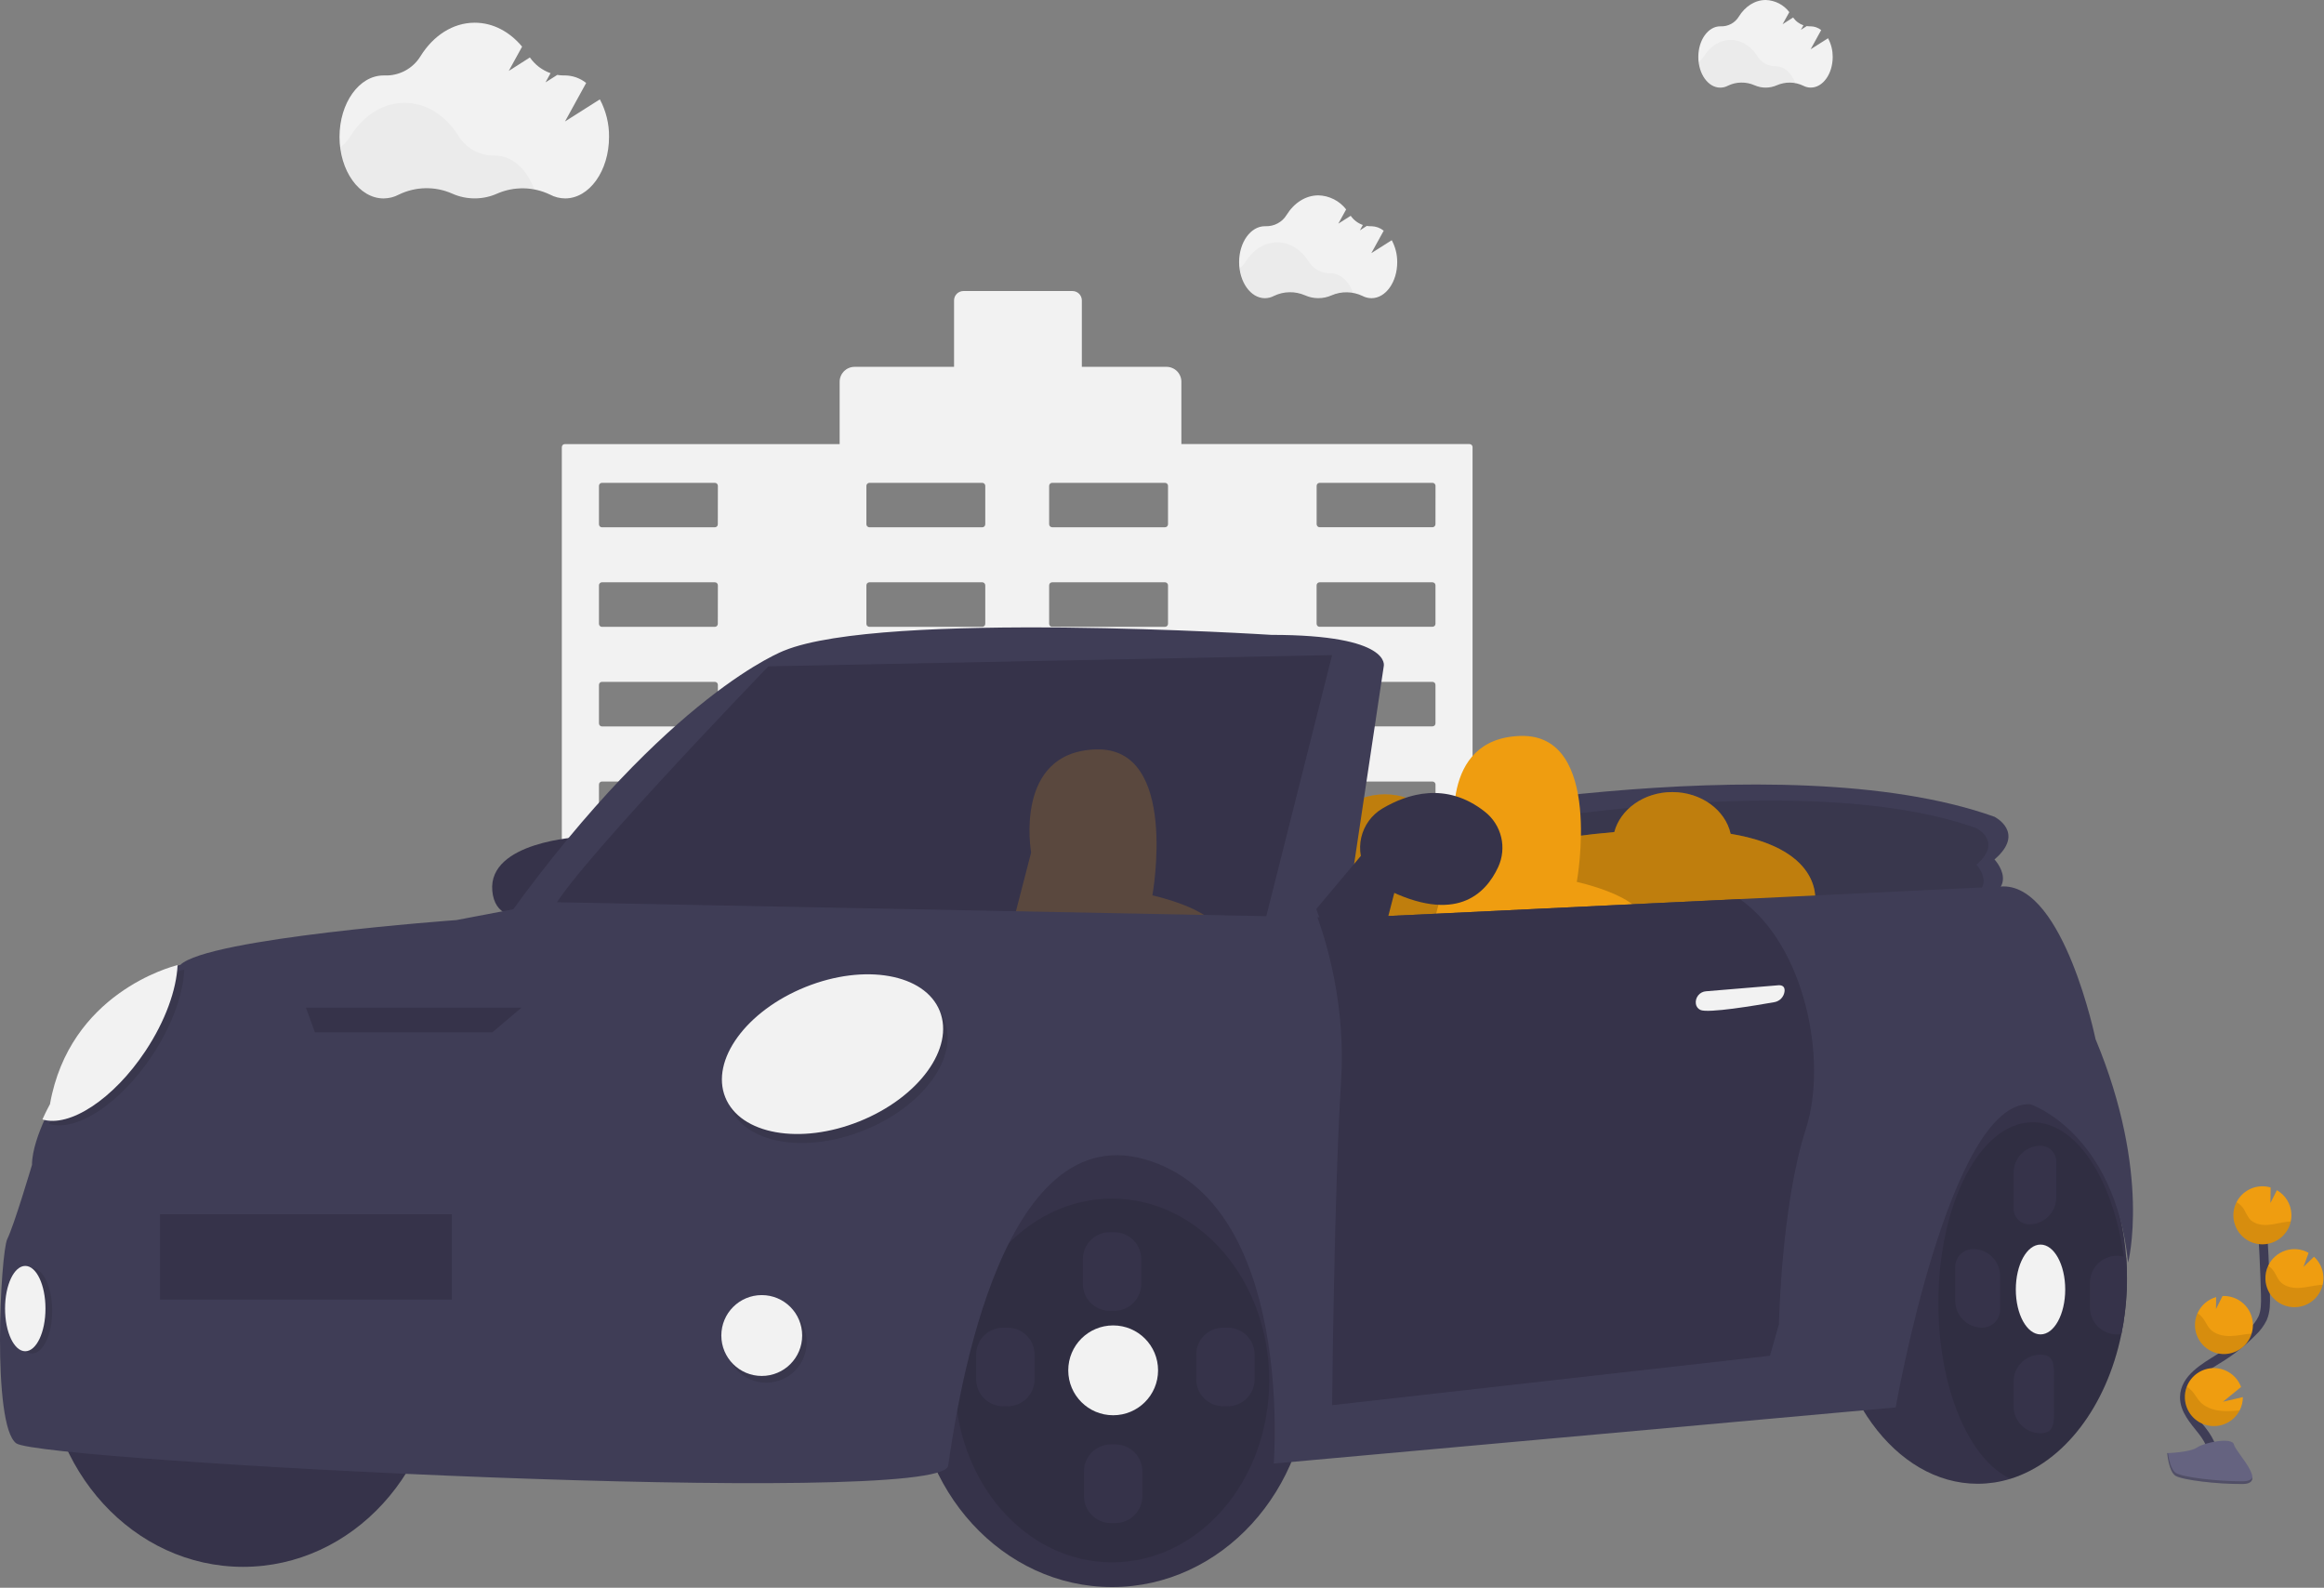<svg xmlns="http://www.w3.org/2000/svg" viewBox="0 0 1035 707" width="1035" height="707">
	<rect x="0" y="0" width="1035" height="707" fill="#808080" stroke="none"/>
	<style>
		tspan { white-space:pre }
		.shp0 { fill: #f2f2f2 } 
		.shp1 { opacity: 0.031;fill: #000000 } 
		.shp2 { fill: #36334a } 
		.shp3 { opacity: 0.102;fill: #000000 } 
		.shp4 { fill: #3f3d56 } 
		.shp5 { fill: #ef9d10 } 
		.shp6 { opacity: 0.2;fill: #000000 } 
		.shp7 { opacity: 0.2;fill: #ef9d10 } 
		.shp8 { fill: none;stroke: #3f3d56;stroke-width: 4 } 
		.shp9 { fill: #656380 } 
	</style>
	<path id="Layer" fill-rule="evenodd" class="shp0" d="M654.99 197.85C655.15 197.92 655.3 198.02 655.42 198.15C655.54 198.27 655.64 198.42 655.71 198.58C655.77 198.74 655.81 198.91 655.81 199.09L655.81 567.61C655.81 567.79 655.77 567.96 655.7 568.13C655.64 568.29 655.54 568.44 655.41 568.56C655.29 568.69 655.14 568.79 654.98 568.85C654.81 568.92 654.64 568.96 654.46 568.96L573.12 568.96C572.94 568.96 572.77 568.92 572.6 568.85C572.44 568.79 572.29 568.69 572.17 568.56C572.04 568.44 571.94 568.29 571.88 568.13C571.81 567.96 571.77 567.79 571.77 567.61L571.77 518.03C571.77 517.85 571.74 517.68 571.67 517.51C571.6 517.35 571.5 517.2 571.37 517.08C571.25 516.95 571.1 516.85 570.94 516.78C570.77 516.71 570.6 516.68 570.42 516.68L536.06 516.68C535.88 516.68 535.71 516.72 535.55 516.79C535.38 516.85 535.24 516.95 535.11 517.08C534.99 517.2 534.89 517.35 534.82 517.52C534.75 517.68 534.72 517.85 534.72 518.03L534.72 567.61C534.72 567.79 534.68 567.96 534.61 568.13C534.55 568.29 534.45 568.44 534.32 568.56C534.2 568.69 534.05 568.79 533.89 568.85C533.72 568.92 533.55 568.96 533.37 568.96L372.64 568.96C372.46 568.96 372.29 568.92 372.13 568.85C371.96 568.79 371.82 568.69 371.69 568.56C371.57 568.44 371.47 568.29 371.4 568.12C371.33 567.96 371.3 567.79 371.3 567.61L371.3 518.03C371.3 517.85 371.26 517.68 371.19 517.51C371.13 517.35 371.03 517.2 370.9 517.08C370.78 516.95 370.63 516.85 370.47 516.79C370.3 516.72 370.13 516.68 369.95 516.68L335.59 516.68C335.41 516.68 335.24 516.72 335.07 516.79C334.91 516.85 334.76 516.95 334.64 517.08C334.51 517.2 334.41 517.35 334.35 517.51C334.28 517.68 334.24 517.85 334.24 518.03L334.24 567.61C334.24 567.79 334.21 567.96 334.14 568.13C334.07 568.29 333.97 568.44 333.84 568.56C333.72 568.69 333.57 568.79 333.41 568.86C333.24 568.93 333.07 568.96 332.89 568.96L251.55 568.96C251.37 568.96 251.2 568.92 251.04 568.85C250.87 568.79 250.73 568.69 250.6 568.56C250.48 568.44 250.38 568.29 250.31 568.12C250.24 567.96 250.21 567.79 250.21 567.61L250.21 199.1C250.21 198.92 250.24 198.75 250.31 198.59C250.38 198.42 250.48 198.27 250.6 198.15C250.73 198.02 250.87 197.92 251.04 197.86C251.2 197.79 251.37 197.75 251.55 197.75L373.94 197.75L373.94 169.99C373.94 169.12 374.11 168.25 374.45 167.45C374.78 166.64 375.27 165.91 375.88 165.29C376.5 164.68 377.23 164.19 378.04 163.86C378.84 163.52 379.71 163.35 380.58 163.35L424.89 163.35L424.89 133.77C424.89 133.22 425 132.68 425.21 132.17C425.42 131.66 425.73 131.2 426.11 130.81C426.5 130.43 426.96 130.12 427.47 129.91C427.98 129.7 428.52 129.59 429.07 129.59L477.62 129.59C478.17 129.59 478.71 129.7 479.22 129.91C479.73 130.12 480.19 130.43 480.58 130.81C480.96 131.2 481.27 131.66 481.48 132.17C481.69 132.68 481.8 133.22 481.8 133.77L481.8 163.34L519.49 163.34C520.36 163.34 521.23 163.51 522.03 163.85C522.84 164.18 523.57 164.67 524.19 165.28C524.8 165.9 525.29 166.63 525.62 167.44C525.96 168.24 526.13 169.11 526.13 169.98L526.13 197.74L654.48 197.74C654.66 197.74 654.83 197.78 654.99 197.85ZM319.71 482.35C319.71 482.17 319.68 482 319.61 481.84C319.54 481.67 319.44 481.52 319.32 481.4C319.19 481.27 319.05 481.17 318.88 481.11C318.72 481.04 318.55 481 318.37 481L268.1 481C267.92 481 267.75 481.03 267.58 481.1C267.42 481.17 267.27 481.27 267.15 481.4C267.02 481.52 266.92 481.67 266.85 481.83C266.78 482 266.75 482.17 266.75 482.35L266.75 499.46C266.75 499.64 266.78 499.81 266.85 499.98C266.92 500.14 267.02 500.29 267.15 500.41C267.27 500.54 267.42 500.63 267.58 500.7C267.75 500.77 267.92 500.8 268.1 500.8L318.34 500.8C318.52 500.8 318.69 500.77 318.85 500.7C319.02 500.63 319.16 500.53 319.29 500.41C319.41 500.28 319.51 500.14 319.58 499.97C319.65 499.81 319.68 499.64 319.68 499.46L319.71 482.35ZM319.71 437.97C319.71 437.79 319.68 437.62 319.61 437.45C319.54 437.29 319.45 437.14 319.32 437.02C319.2 436.89 319.05 436.79 318.89 436.72C318.72 436.65 318.55 436.62 318.37 436.62L268.1 436.62C267.92 436.62 267.75 436.65 267.58 436.72C267.42 436.79 267.27 436.89 267.14 437.01C267.02 437.14 266.92 437.29 266.85 437.45C266.78 437.62 266.75 437.79 266.75 437.97L266.75 455.12C266.75 455.3 266.78 455.47 266.85 455.64C266.92 455.8 267.02 455.95 267.14 456.08C267.27 456.2 267.42 456.3 267.58 456.37C267.75 456.44 267.92 456.47 268.1 456.47L318.34 456.47C318.52 456.47 318.69 456.44 318.86 456.37C319.02 456.3 319.17 456.2 319.29 456.07C319.42 455.95 319.51 455.8 319.58 455.64C319.65 455.47 319.68 455.3 319.68 455.12L319.71 437.97ZM319.71 393.63C319.71 393.45 319.68 393.28 319.61 393.12C319.54 392.95 319.44 392.8 319.32 392.68C319.19 392.55 319.05 392.45 318.88 392.39C318.72 392.32 318.55 392.28 318.37 392.28L268.1 392.28C267.92 392.28 267.75 392.31 267.58 392.38C267.42 392.45 267.27 392.55 267.15 392.68C267.02 392.8 266.92 392.95 266.85 393.11C266.78 393.28 266.75 393.45 266.75 393.63L266.75 410.79C266.75 410.97 266.78 411.14 266.85 411.31C266.92 411.47 267.02 411.62 267.15 411.74C267.27 411.87 267.42 411.97 267.58 412.04C267.75 412.11 267.92 412.14 268.1 412.14L318.34 412.14C318.52 412.14 318.69 412.1 318.85 412.03C319.02 411.97 319.16 411.87 319.29 411.74C319.41 411.62 319.51 411.47 319.58 411.3C319.65 411.14 319.68 410.97 319.68 410.79L319.71 393.63ZM319.71 349.35C319.71 349.17 319.68 349 319.61 348.83C319.54 348.67 319.45 348.52 319.32 348.4C319.2 348.27 319.05 348.17 318.89 348.1C318.72 348.03 318.55 348 318.37 348L268.1 348C267.92 348 267.75 348.03 267.58 348.1C267.42 348.17 267.27 348.27 267.14 348.39C267.02 348.52 266.92 348.67 266.85 348.83C266.78 349 266.75 349.17 266.75 349.35L266.75 366.45C266.75 366.63 266.78 366.8 266.85 366.97C266.92 367.13 267.02 367.28 267.14 367.41C267.27 367.53 267.42 367.63 267.58 367.7C267.75 367.77 267.92 367.8 268.1 367.8L318.34 367.8C318.52 367.8 318.69 367.77 318.86 367.7C319.02 367.63 319.17 367.53 319.29 367.4C319.42 367.28 319.51 367.13 319.58 366.97C319.65 366.8 319.68 366.63 319.68 366.45L319.71 349.35ZM319.71 304.96C319.71 304.78 319.68 304.61 319.61 304.45C319.54 304.28 319.44 304.14 319.32 304.01C319.19 303.89 319.05 303.79 318.88 303.72C318.72 303.65 318.55 303.62 318.37 303.62L268.1 303.62C267.92 303.62 267.75 303.65 267.58 303.72C267.42 303.79 267.27 303.88 267.15 304.01C267.02 304.13 266.92 304.28 266.85 304.44C266.78 304.61 266.75 304.78 266.75 304.96L266.75 322.12C266.75 322.3 266.78 322.47 266.85 322.64C266.92 322.8 267.02 322.95 267.15 323.07C267.27 323.2 267.42 323.3 267.58 323.37C267.75 323.44 267.92 323.47 268.1 323.47L318.34 323.47C318.52 323.47 318.69 323.43 318.85 323.36C319.02 323.3 319.16 323.2 319.29 323.07C319.41 322.95 319.51 322.8 319.58 322.63C319.65 322.47 319.68 322.3 319.68 322.12L319.71 304.96ZM319.71 260.63C319.71 260.45 319.68 260.28 319.61 260.12C319.54 259.95 319.44 259.8 319.32 259.68C319.19 259.55 319.05 259.45 318.88 259.39C318.72 259.32 318.55 259.28 318.37 259.28L268.1 259.28C267.92 259.28 267.75 259.31 267.58 259.38C267.42 259.45 267.27 259.55 267.15 259.68C267.02 259.8 266.92 259.95 266.85 260.11C266.78 260.28 266.75 260.45 266.75 260.63L266.75 277.79C266.75 277.97 266.78 278.14 266.85 278.31C266.92 278.47 267.02 278.62 267.15 278.74C267.27 278.87 267.42 278.96 267.58 279.03C267.75 279.1 267.92 279.13 268.1 279.13L318.34 279.13C318.52 279.13 318.69 279.1 318.85 279.03C319.02 278.96 319.16 278.86 319.29 278.74C319.41 278.61 319.51 278.47 319.58 278.3C319.65 278.14 319.68 277.97 319.68 277.79L319.71 260.63ZM319.71 216.35C319.71 216.17 319.68 216 319.61 215.83C319.54 215.67 319.45 215.52 319.32 215.4C319.2 215.27 319.05 215.17 318.89 215.1C318.72 215.03 318.55 215 318.37 215L268.1 215C267.92 215 267.75 215.03 267.58 215.1C267.42 215.17 267.27 215.27 267.14 215.39C267.02 215.52 266.92 215.67 266.85 215.83C266.78 216 266.75 216.17 266.75 216.35L266.75 233.45C266.75 233.63 266.78 233.8 266.85 233.97C266.92 234.13 267.02 234.28 267.14 234.41C267.27 234.53 267.42 234.63 267.58 234.7C267.75 234.77 267.92 234.8 268.1 234.8L318.34 234.8C318.52 234.8 318.69 234.77 318.86 234.7C319.02 234.63 319.17 234.53 319.29 234.4C319.42 234.28 319.51 234.13 319.58 233.97C319.65 233.8 319.68 233.63 319.68 233.45L319.71 216.35ZM438.79 482.35C438.79 482.17 438.76 482 438.69 481.83C438.62 481.67 438.52 481.52 438.39 481.4C438.27 481.27 438.12 481.17 437.96 481.1C437.79 481.03 437.62 481 437.44 481L387.2 481C387.02 481 386.85 481.04 386.68 481.11C386.52 481.17 386.37 481.27 386.25 481.4C386.12 481.52 386.02 481.67 385.96 481.83C385.89 482 385.85 482.17 385.85 482.35L385.85 499.45C385.85 499.63 385.89 499.8 385.96 499.96C386.02 500.13 386.12 500.27 386.25 500.4C386.37 500.52 386.52 500.62 386.69 500.69C386.85 500.76 387.02 500.79 387.2 500.79L437.44 500.79C437.62 500.79 437.79 500.76 437.96 500.69C438.12 500.62 438.27 500.53 438.39 500.4C438.52 500.28 438.62 500.13 438.69 499.97C438.76 499.8 438.79 499.63 438.79 499.45L438.79 482.35ZM438.79 437.97C438.79 437.79 438.76 437.62 438.69 437.45C438.62 437.29 438.52 437.14 438.4 437.01C438.27 436.89 438.12 436.79 437.96 436.72C437.79 436.65 437.62 436.62 437.44 436.62L387.2 436.62C387.02 436.62 386.85 436.65 386.68 436.72C386.52 436.79 386.37 436.89 386.25 437.02C386.12 437.14 386.02 437.29 385.95 437.45C385.88 437.62 385.85 437.79 385.85 437.97L385.85 455.11C385.85 455.29 385.88 455.46 385.95 455.63C386.02 455.79 386.12 455.94 386.25 456.06C386.37 456.19 386.52 456.29 386.68 456.36C386.85 456.43 387.02 456.46 387.2 456.46L437.44 456.46C437.62 456.46 437.79 456.43 437.96 456.36C438.12 456.29 438.27 456.19 438.4 456.07C438.52 455.94 438.62 455.79 438.69 455.63C438.76 455.46 438.79 455.29 438.79 455.11L438.79 437.97ZM438.79 393.63C438.79 393.45 438.76 393.28 438.69 393.11C438.62 392.95 438.52 392.8 438.39 392.68C438.27 392.55 438.12 392.45 437.96 392.38C437.79 392.31 437.62 392.28 437.44 392.28L387.2 392.28C387.02 392.28 386.85 392.32 386.68 392.39C386.52 392.45 386.37 392.55 386.25 392.68C386.12 392.8 386.02 392.95 385.96 393.11C385.89 393.28 385.85 393.45 385.85 393.63L385.85 410.78C385.85 410.96 385.89 411.13 385.96 411.3C386.02 411.46 386.12 411.61 386.25 411.73C386.37 411.86 386.52 411.96 386.68 412.02C386.85 412.09 387.02 412.13 387.2 412.13L437.44 412.13C437.62 412.13 437.79 412.1 437.96 412.03C438.12 411.96 438.27 411.86 438.39 411.73C438.52 411.61 438.62 411.46 438.69 411.3C438.76 411.13 438.79 410.96 438.79 410.78L438.79 393.63ZM438.79 349.35C438.79 349.17 438.76 349 438.69 348.83C438.62 348.67 438.52 348.52 438.4 348.39C438.27 348.27 438.12 348.17 437.96 348.1C437.79 348.03 437.62 348 437.44 348L387.2 348C387.02 348 386.85 348.03 386.68 348.1C386.52 348.17 386.37 348.27 386.25 348.4C386.12 348.52 386.02 348.67 385.95 348.83C385.88 349 385.85 349.17 385.85 349.35L385.85 366.44C385.85 366.62 385.88 366.79 385.95 366.96C386.02 367.12 386.12 367.27 386.25 367.39C386.37 367.52 386.52 367.62 386.68 367.69C386.85 367.76 387.02 367.79 387.2 367.79L437.44 367.79C437.62 367.79 437.79 367.76 437.96 367.69C438.12 367.62 438.27 367.52 438.4 367.4C438.52 367.27 438.62 367.12 438.69 366.96C438.76 366.79 438.79 366.62 438.79 366.44L438.79 349.35ZM438.79 304.96C438.79 304.78 438.76 304.61 438.69 304.44C438.62 304.28 438.52 304.13 438.39 304.01C438.27 303.88 438.12 303.79 437.96 303.72C437.79 303.65 437.62 303.62 437.44 303.62L387.2 303.62C387.02 303.62 386.85 303.65 386.69 303.72C386.52 303.79 386.37 303.89 386.25 304.01C386.12 304.14 386.02 304.28 385.96 304.45C385.89 304.61 385.85 304.78 385.85 304.96L385.85 322.11C385.85 322.29 385.89 322.46 385.96 322.63C386.02 322.79 386.12 322.94 386.25 323.06C386.37 323.19 386.52 323.29 386.68 323.35C386.85 323.42 387.02 323.46 387.2 323.46L437.44 323.46C437.62 323.46 437.79 323.43 437.96 323.36C438.12 323.29 438.27 323.19 438.39 323.06C438.52 322.94 438.62 322.79 438.69 322.63C438.76 322.46 438.79 322.29 438.79 322.11L438.79 304.96ZM438.79 260.63C438.79 260.45 438.76 260.28 438.69 260.11C438.62 259.95 438.52 259.8 438.39 259.68C438.27 259.55 438.12 259.45 437.96 259.38C437.79 259.31 437.62 259.28 437.44 259.28L387.2 259.28C387.02 259.28 386.85 259.32 386.68 259.39C386.52 259.45 386.37 259.55 386.25 259.68C386.12 259.8 386.02 259.95 385.96 260.11C385.89 260.28 385.85 260.45 385.85 260.63L385.85 277.78C385.85 277.96 385.89 278.13 385.96 278.29C386.02 278.46 386.12 278.6 386.25 278.73C386.37 278.85 386.52 278.95 386.69 279.02C386.85 279.09 387.02 279.12 387.2 279.12L437.44 279.12C437.62 279.12 437.79 279.09 437.96 279.02C438.12 278.95 438.27 278.86 438.39 278.73C438.52 278.61 438.62 278.46 438.69 278.3C438.76 278.13 438.79 277.96 438.79 277.78L438.79 260.63ZM438.79 216.35C438.79 216.17 438.76 216 438.69 215.83C438.62 215.67 438.52 215.52 438.4 215.39C438.27 215.27 438.12 215.17 437.96 215.1C437.79 215.03 437.62 215 437.44 215L387.2 215C387.02 215 386.85 215.03 386.68 215.1C386.52 215.17 386.37 215.27 386.25 215.4C386.12 215.52 386.02 215.67 385.95 215.83C385.88 216 385.85 216.17 385.85 216.35L385.85 233.44C385.85 233.62 385.88 233.79 385.95 233.96C386.02 234.12 386.12 234.27 386.25 234.39C386.37 234.52 386.52 234.62 386.68 234.69C386.85 234.76 387.02 234.79 387.2 234.79L437.44 234.79C437.62 234.79 437.79 234.76 437.96 234.69C438.12 234.62 438.27 234.52 438.4 234.4C438.52 234.27 438.62 234.12 438.69 233.96C438.76 233.79 438.79 233.62 438.79 233.44L438.79 216.35ZM520.18 482.35C520.18 482.17 520.15 482 520.08 481.83C520.01 481.67 519.91 481.52 519.78 481.4C519.66 481.27 519.51 481.17 519.35 481.1C519.18 481.03 519.01 481 518.83 481L468.59 481C468.41 481 468.24 481.04 468.07 481.11C467.91 481.17 467.76 481.27 467.64 481.4C467.51 481.52 467.41 481.67 467.35 481.83C467.28 482 467.24 482.17 467.24 482.35L467.24 499.44C467.24 499.62 467.28 499.79 467.35 499.95C467.41 500.12 467.51 500.26 467.64 500.39C467.76 500.51 467.91 500.61 468.08 500.68C468.24 500.75 468.41 500.78 468.59 500.78L518.83 500.78C519.01 500.78 519.18 500.75 519.35 500.68C519.51 500.61 519.66 500.52 519.78 500.39C519.91 500.27 520.01 500.12 520.08 499.96C520.15 499.79 520.18 499.62 520.18 499.44L520.18 482.35ZM520.18 437.97C520.18 437.79 520.15 437.62 520.08 437.45C520.01 437.29 519.91 437.14 519.79 437.01C519.66 436.89 519.51 436.79 519.35 436.72C519.18 436.65 519.01 436.62 518.83 436.62L468.59 436.62C468.41 436.62 468.24 436.65 468.07 436.72C467.91 436.79 467.76 436.89 467.64 437.02C467.51 437.14 467.41 437.29 467.34 437.45C467.27 437.62 467.24 437.79 467.24 437.97L467.24 455.1C467.24 455.28 467.27 455.45 467.34 455.62C467.41 455.78 467.51 455.93 467.64 456.05C467.76 456.18 467.91 456.28 468.07 456.35C468.24 456.42 468.41 456.45 468.59 456.45L518.83 456.45C519.01 456.45 519.18 456.42 519.35 456.35C519.51 456.28 519.66 456.18 519.79 456.06C519.91 455.93 520.01 455.78 520.08 455.62C520.15 455.45 520.18 455.28 520.18 455.1L520.18 437.97ZM520.18 393.63C520.18 393.45 520.15 393.28 520.08 393.11C520.01 392.95 519.91 392.8 519.78 392.68C519.66 392.55 519.51 392.45 519.35 392.38C519.18 392.31 519.01 392.28 518.83 392.28L468.59 392.28C468.41 392.28 468.24 392.32 468.07 392.39C467.91 392.45 467.76 392.55 467.64 392.68C467.51 392.8 467.41 392.95 467.35 393.11C467.28 393.28 467.24 393.45 467.24 393.63L467.24 410.77C467.24 410.95 467.28 411.12 467.35 411.29C467.41 411.45 467.51 411.6 467.64 411.72C467.76 411.85 467.91 411.95 468.07 412.01C468.24 412.08 468.41 412.12 468.59 412.12L518.83 412.12C519.01 412.12 519.18 412.09 519.35 412.02C519.51 411.95 519.66 411.85 519.78 411.72C519.91 411.6 520.01 411.45 520.08 411.29C520.15 411.12 520.18 410.95 520.18 410.77L520.18 393.63ZM520.18 349.35C520.18 349.17 520.15 349 520.08 348.83C520.01 348.67 519.91 348.52 519.79 348.39C519.66 348.27 519.51 348.17 519.35 348.1C519.18 348.03 519.01 348 518.83 348L468.59 348C468.41 348 468.24 348.03 468.07 348.1C467.91 348.17 467.76 348.27 467.64 348.4C467.51 348.52 467.41 348.67 467.34 348.83C467.27 349 467.24 349.17 467.24 349.35L467.24 366.43C467.24 366.61 467.27 366.78 467.34 366.95C467.41 367.11 467.51 367.26 467.64 367.38C467.76 367.51 467.91 367.61 468.07 367.68C468.24 367.75 468.41 367.78 468.59 367.78L518.83 367.78C519.01 367.78 519.18 367.75 519.35 367.68C519.51 367.61 519.66 367.51 519.79 367.39C519.91 367.26 520.01 367.11 520.08 366.95C520.15 366.78 520.18 366.61 520.18 366.43L520.18 349.35ZM520.18 304.96C520.18 304.78 520.15 304.61 520.08 304.44C520.01 304.28 519.91 304.13 519.78 304.01C519.66 303.88 519.51 303.79 519.35 303.72C519.18 303.65 519.01 303.62 518.83 303.62L468.59 303.62C468.41 303.62 468.24 303.65 468.08 303.72C467.91 303.79 467.76 303.89 467.64 304.01C467.51 304.14 467.41 304.28 467.35 304.45C467.28 304.61 467.24 304.78 467.24 304.96L467.24 322.1C467.24 322.28 467.28 322.45 467.35 322.62C467.41 322.78 467.51 322.93 467.64 323.05C467.76 323.18 467.91 323.28 468.07 323.34C468.24 323.41 468.41 323.45 468.59 323.45L518.83 323.45C519.01 323.45 519.18 323.42 519.35 323.35C519.51 323.28 519.66 323.18 519.78 323.05C519.91 322.93 520.01 322.78 520.08 322.62C520.15 322.45 520.18 322.28 520.18 322.1L520.18 304.96ZM520.18 260.63C520.18 260.45 520.15 260.28 520.08 260.11C520.01 259.95 519.91 259.8 519.78 259.68C519.66 259.55 519.51 259.45 519.35 259.38C519.18 259.31 519.01 259.28 518.83 259.28L468.59 259.28C468.41 259.28 468.24 259.32 468.07 259.39C467.91 259.45 467.76 259.55 467.64 259.68C467.51 259.8 467.41 259.95 467.35 260.11C467.28 260.28 467.24 260.45 467.24 260.63L467.24 277.77C467.24 277.95 467.28 278.12 467.35 278.28C467.41 278.45 467.51 278.59 467.64 278.72C467.76 278.84 467.91 278.94 468.08 279.01C468.24 279.08 468.41 279.11 468.59 279.11L518.83 279.11C519.01 279.11 519.18 279.08 519.35 279.01C519.51 278.94 519.66 278.85 519.78 278.72C519.91 278.6 520.01 278.45 520.08 278.29C520.15 278.12 520.18 277.95 520.18 277.77L520.18 260.63ZM520.18 216.35C520.18 216.17 520.15 216 520.08 215.83C520.01 215.67 519.91 215.52 519.79 215.39C519.66 215.27 519.51 215.17 519.35 215.1C519.18 215.03 519.01 215 518.83 215L468.59 215C468.41 215 468.24 215.03 468.07 215.1C467.91 215.17 467.76 215.27 467.64 215.4C467.51 215.52 467.41 215.67 467.34 215.83C467.27 216 467.24 216.17 467.24 216.35L467.24 233.43C467.24 233.61 467.27 233.78 467.34 233.95C467.41 234.11 467.51 234.26 467.64 234.38C467.76 234.51 467.91 234.61 468.07 234.68C468.24 234.75 468.41 234.78 468.59 234.78L518.83 234.78C519.01 234.78 519.18 234.75 519.35 234.68C519.51 234.61 519.66 234.51 519.79 234.39C519.91 234.26 520.01 234.11 520.08 233.95C520.15 233.78 520.18 233.61 520.18 233.43L520.18 216.35ZM639.29 482.35C639.29 482.17 639.25 482 639.18 481.83C639.12 481.67 639.02 481.52 638.89 481.4C638.77 481.27 638.62 481.17 638.46 481.11C638.29 481.04 638.12 481 637.94 481L587.7 481C587.52 481 587.35 481.03 587.18 481.1C587.02 481.17 586.87 481.27 586.75 481.4C586.62 481.52 586.52 481.67 586.45 481.83C586.38 482 586.35 482.17 586.35 482.35L586.35 499.43C586.35 499.61 586.38 499.78 586.45 499.95C586.52 500.11 586.62 500.26 586.75 500.38C586.87 500.51 587.02 500.6 587.18 500.67C587.35 500.74 587.52 500.77 587.7 500.77L637.94 500.77C638.12 500.77 638.29 500.74 638.45 500.67C638.62 500.6 638.77 500.5 638.89 500.38C639.02 500.25 639.12 500.11 639.18 499.94C639.25 499.78 639.29 499.61 639.29 499.43L639.29 482.35ZM639.29 437.97C639.29 437.79 639.26 437.62 639.19 437.45C639.12 437.29 639.02 437.14 638.89 437.02C638.77 436.89 638.62 436.79 638.46 436.72C638.29 436.65 638.12 436.62 637.94 436.62L587.7 436.62C587.52 436.62 587.35 436.65 587.18 436.72C587.02 436.79 586.87 436.89 586.74 437.01C586.62 437.14 586.52 437.29 586.45 437.45C586.38 437.62 586.35 437.79 586.35 437.97L586.35 455.09C586.35 455.27 586.38 455.44 586.45 455.61C586.52 455.77 586.62 455.92 586.74 456.05C586.87 456.17 587.02 456.27 587.18 456.34C587.35 456.41 587.52 456.44 587.7 456.44L637.94 456.44C638.12 456.44 638.29 456.41 638.46 456.34C638.62 456.27 638.77 456.17 638.89 456.04C639.02 455.92 639.12 455.77 639.19 455.61C639.26 455.44 639.29 455.27 639.29 455.09L639.29 437.97ZM639.29 393.63C639.29 393.45 639.25 393.28 639.18 393.11C639.12 392.95 639.02 392.8 638.89 392.68C638.77 392.55 638.62 392.45 638.46 392.39C638.29 392.32 638.12 392.28 637.94 392.28L587.7 392.28C587.52 392.28 587.35 392.31 587.18 392.38C587.02 392.45 586.87 392.55 586.75 392.68C586.62 392.8 586.52 392.95 586.45 393.11C586.38 393.28 586.35 393.45 586.35 393.63L586.35 410.76C586.35 410.94 586.38 411.11 586.45 411.28C586.52 411.44 586.62 411.59 586.75 411.71C586.87 411.84 587.02 411.94 587.18 412.01C587.35 412.08 587.52 412.11 587.7 412.11L637.94 412.11C638.12 412.11 638.29 412.07 638.46 412C638.62 411.94 638.77 411.84 638.89 411.71C639.02 411.59 639.12 411.44 639.18 411.28C639.25 411.11 639.29 410.94 639.29 410.76L639.29 393.63ZM639.31 349.35C639.31 349.17 639.28 349 639.21 348.83C639.14 348.67 639.04 348.52 638.91 348.4C638.79 348.27 638.64 348.17 638.48 348.1C638.31 348.03 638.14 348 637.96 348L587.72 348C587.54 348 587.37 348.03 587.2 348.1C587.04 348.17 586.89 348.27 586.76 348.39C586.64 348.52 586.54 348.67 586.47 348.83C586.4 349 586.37 349.17 586.37 349.35L586.37 366.45C586.37 366.62 586.41 366.79 586.48 366.95C586.54 367.11 586.64 367.26 586.77 367.38C586.89 367.5 587.03 367.6 587.19 367.67C587.35 367.73 587.53 367.77 587.7 367.77L637.94 367.77C638.12 367.77 638.29 367.74 638.46 367.67C638.62 367.6 638.77 367.5 638.89 367.37C639.02 367.25 639.12 367.1 639.19 366.94C639.26 366.77 639.29 366.6 639.29 366.42L639.31 349.35ZM639.29 304.96C639.29 304.78 639.25 304.61 639.18 304.45C639.12 304.28 639.02 304.14 638.89 304.01C638.77 303.89 638.62 303.79 638.45 303.72C638.29 303.65 638.12 303.62 637.94 303.62L587.7 303.62C587.52 303.62 587.35 303.65 587.18 303.72C587.02 303.79 586.87 303.88 586.75 304.01C586.62 304.13 586.52 304.28 586.45 304.44C586.38 304.61 586.35 304.78 586.35 304.96L586.35 322.09C586.35 322.27 586.38 322.44 586.45 322.61C586.52 322.77 586.62 322.92 586.75 323.04C586.87 323.17 587.02 323.27 587.18 323.34C587.35 323.41 587.52 323.44 587.7 323.44L637.94 323.44C638.12 323.44 638.29 323.4 638.46 323.33C638.62 323.27 638.77 323.17 638.89 323.04C639.02 322.92 639.12 322.77 639.18 322.61C639.25 322.44 639.29 322.27 639.29 322.09L639.29 304.96ZM639.29 260.63C639.29 260.45 639.25 260.28 639.18 260.11C639.12 259.95 639.02 259.8 638.89 259.68C638.77 259.55 638.62 259.45 638.46 259.39C638.29 259.32 638.12 259.28 637.94 259.28L587.7 259.28C587.52 259.28 587.35 259.31 587.18 259.38C587.02 259.45 586.87 259.55 586.75 259.68C586.62 259.8 586.52 259.95 586.45 260.11C586.38 260.28 586.35 260.45 586.35 260.63L586.35 277.76C586.35 277.94 586.38 278.11 586.45 278.28C586.52 278.44 586.62 278.59 586.75 278.71C586.87 278.84 587.02 278.93 587.18 279C587.35 279.07 587.52 279.1 587.7 279.1L637.94 279.1C638.12 279.1 638.29 279.07 638.45 279C638.62 278.93 638.77 278.83 638.89 278.71C639.02 278.58 639.12 278.44 639.18 278.27C639.25 278.11 639.29 277.94 639.29 277.76L639.29 260.63ZM639.31 216.35C639.31 216.17 639.28 216 639.21 215.83C639.14 215.67 639.04 215.52 638.91 215.4C638.79 215.27 638.64 215.17 638.48 215.1C638.31 215.03 638.14 215 637.96 215L587.72 215C587.54 215 587.37 215.03 587.2 215.1C587.04 215.17 586.89 215.27 586.76 215.39C586.64 215.52 586.54 215.67 586.47 215.83C586.4 216 586.37 216.17 586.37 216.35L586.37 233.45C586.37 233.62 586.41 233.79 586.48 233.95C586.54 234.11 586.64 234.26 586.77 234.38C586.89 234.5 587.03 234.6 587.19 234.67C587.35 234.73 587.53 234.77 587.7 234.77L637.94 234.77C638.12 234.77 638.29 234.74 638.46 234.67C638.62 234.6 638.77 234.5 638.89 234.37C639.02 234.25 639.12 234.1 639.19 233.94C639.26 233.77 639.29 233.6 639.29 233.42L639.31 216.35Z" />
	<path id="Layer" class="shp0" d="M267.15 44.24L251.63 54.08L261.05 36.94C260.39 36.41 259.69 35.94 258.95 35.53C258.21 35.12 257.44 34.77 256.64 34.48C255.84 34.2 255.02 33.98 254.19 33.83C253.36 33.68 252.52 33.6 251.67 33.59L251.42 33.59C251.15 33.59 250.88 33.59 250.61 33.58C250.34 33.58 250.07 33.56 249.8 33.54C249.54 33.52 249.27 33.5 249 33.46C248.73 33.43 248.47 33.39 248.2 33.35L242.94 36.68L245.19 32.58C244.26 32.26 243.37 31.86 242.5 31.4C241.64 30.93 240.81 30.4 240.03 29.81C239.25 29.22 238.52 28.56 237.85 27.85C237.17 27.15 236.55 26.39 235.99 25.58L226.58 31.58L232.52 20.77C227.02 14.16 219.6 10.11 211.43 10.11C201.64 10.11 192.92 15.93 187.29 25C186.46 26.36 185.46 27.6 184.3 28.69C183.15 29.78 181.85 30.71 180.45 31.47C179.05 32.22 177.56 32.78 176.01 33.14C174.47 33.5 172.88 33.66 171.29 33.6L170.77 33.6C159.96 33.6 151.2 45.86 151.2 60.97C151.2 76.08 160 88.35 170.81 88.35C171.4 88.35 171.99 88.31 172.58 88.23C173.16 88.16 173.75 88.05 174.32 87.91C174.89 87.76 175.46 87.58 176.01 87.37C176.56 87.16 177.1 86.92 177.62 86.64C179.45 85.75 181.38 85.06 183.36 84.58C185.35 84.1 187.38 83.84 189.41 83.8C191.45 83.76 193.49 83.94 195.49 84.34C197.49 84.74 199.44 85.36 201.31 86.18C202.89 86.89 204.54 87.43 206.23 87.79C207.92 88.15 209.65 88.33 211.38 88.33C213.11 88.33 214.84 88.15 216.53 87.79C218.22 87.43 219.87 86.89 221.45 86.18C223.3 85.38 225.24 84.77 227.22 84.38C229.2 83.99 231.22 83.82 233.24 83.85C235.25 83.89 237.26 84.15 239.23 84.62C241.19 85.09 243.1 85.76 244.92 86.64C245.44 86.91 245.97 87.16 246.52 87.37C247.07 87.58 247.62 87.76 248.19 87.9C248.76 88.04 249.34 88.15 249.92 88.23C250.5 88.3 251.08 88.34 251.67 88.35C262.48 88.35 271.24 76.09 271.24 60.97C271.26 59.52 271.18 58.07 271.02 56.63C270.85 55.19 270.59 53.76 270.25 52.35C269.9 50.94 269.47 49.55 268.95 48.2C268.44 46.84 267.83 45.52 267.15 44.24L267.15 44.24Z" />
	<path id="Layer" class="shp1" d="M237.9 84.29C236.5 84.02 235.08 83.86 233.65 83.8C232.23 83.75 230.8 83.79 229.38 83.95C227.96 84.1 226.55 84.36 225.17 84.72C223.79 85.09 222.44 85.55 221.13 86.11C219.55 86.82 217.9 87.35 216.21 87.71C214.52 88.07 212.79 88.25 211.06 88.25C209.34 88.25 207.61 88.07 205.92 87.71C204.23 87.35 202.58 86.82 201 86.11C199.13 85.29 197.18 84.68 195.18 84.28C193.18 83.88 191.14 83.7 189.1 83.74C187.07 83.78 185.04 84.04 183.05 84.51C181.07 84.99 179.14 85.68 177.31 86.57C176.79 86.85 176.25 87.09 175.7 87.31C175.14 87.52 174.58 87.7 174 87.84C173.43 87.99 172.85 88.09 172.26 88.17C171.67 88.24 171.08 88.28 170.49 88.28C160.89 88.28 152.9 78.61 151.24 65.85C151.72 65.5 152.18 65.13 152.62 64.73C153.06 64.34 153.49 63.93 153.89 63.49C154.29 63.06 154.67 62.6 155.03 62.13C155.39 61.66 155.73 61.17 156.04 60.67C161.67 51.6 170.39 45.78 180.18 45.78C189.97 45.78 198.58 51.53 204.18 60.51C205.01 61.86 206.02 63.1 207.17 64.19C208.32 65.28 209.61 66.22 211 66.99C212.39 67.75 213.88 68.34 215.42 68.72C216.96 69.11 218.54 69.29 220.13 69.27L220.38 69.27C228.06 69.22 234.68 75.35 237.9 84.29Z" />
	<path id="Layer" class="shp0" d="M814.13 17.03L806.37 21.94L811.07 13.39C810.74 13.13 810.39 12.89 810.02 12.69C809.65 12.48 809.27 12.31 808.87 12.17C808.47 12.02 808.06 11.91 807.65 11.84C807.23 11.77 806.81 11.73 806.39 11.72L806.27 11.72C806.14 11.72 806 11.72 805.87 11.72C805.73 11.71 805.6 11.71 805.46 11.7C805.33 11.69 805.19 11.67 805.06 11.66C804.93 11.64 804.79 11.62 804.66 11.6L802.04 13.27L803.16 11.27C802.7 11.11 802.25 10.91 801.82 10.68C801.39 10.45 800.98 10.19 800.59 9.89C800.2 9.6 799.84 9.27 799.5 8.92C799.16 8.57 798.85 8.19 798.57 7.79L793.88 10.79L796.88 5.4C796.26 4.59 795.56 3.85 794.78 3.2C793.99 2.54 793.14 1.98 792.24 1.51C791.33 1.04 790.37 0.68 789.39 0.43C788.4 0.17 787.39 0.03 786.37 0C781.49 0 777.14 2.91 774.37 7.43C773.95 8.11 773.45 8.73 772.87 9.27C772.3 9.82 771.65 10.28 770.95 10.66C770.25 11.03 769.5 11.31 768.73 11.49C767.96 11.67 767.16 11.75 766.37 11.72L766.11 11.72C760.72 11.72 756.35 17.83 756.35 25.37C756.35 32.91 760.72 39.02 766.11 39.02C766.41 39.02 766.7 39 766.99 38.96C767.29 38.93 767.58 38.87 767.86 38.8C768.15 38.73 768.43 38.64 768.7 38.54C768.98 38.43 769.25 38.31 769.51 38.17C770.42 37.73 771.38 37.38 772.37 37.14C773.36 36.91 774.37 36.78 775.39 36.76C776.41 36.74 777.42 36.83 778.42 37.03C779.42 37.23 780.39 37.53 781.32 37.94C782.11 38.29 782.93 38.56 783.78 38.74C784.62 38.92 785.48 39.01 786.34 39.01C787.21 39.01 788.07 38.92 788.91 38.74C789.76 38.56 790.58 38.29 791.37 37.94C792.29 37.54 793.26 37.24 794.25 37.05C795.24 36.85 796.24 36.76 797.25 36.78C798.26 36.8 799.26 36.93 800.24 37.16C801.22 37.4 802.17 37.73 803.08 38.17C803.34 38.3 803.6 38.42 803.88 38.53C804.15 38.63 804.43 38.72 804.71 38.79C804.99 38.86 805.28 38.91 805.57 38.95C805.86 38.98 806.15 39 806.44 39C811.83 39 816.2 32.89 816.2 25.35C816.2 24.63 816.16 23.91 816.08 23.19C815.99 22.47 815.86 21.76 815.69 21.06C815.51 20.36 815.29 19.67 815.03 19C814.77 18.32 814.47 17.67 814.13 17.03L814.13 17.03Z" />
	<path id="Layer" class="shp1" d="M799.54 37C798.84 36.87 798.13 36.79 797.42 36.76C796.71 36.73 796 36.76 795.29 36.84C794.58 36.91 793.88 37.04 793.19 37.22C792.5 37.4 791.83 37.63 791.17 37.91C790.78 38.08 790.38 38.24 789.97 38.37C789.56 38.5 789.15 38.61 788.73 38.7C788.31 38.79 787.88 38.86 787.45 38.9C787.03 38.95 786.6 38.97 786.17 38.97C785.74 38.97 785.31 38.94 784.88 38.9C784.46 38.85 784.03 38.78 783.61 38.69C783.19 38.6 782.78 38.49 782.37 38.35C781.96 38.22 781.56 38.07 781.17 37.89C780.24 37.48 779.26 37.17 778.27 36.98C777.27 36.78 776.25 36.69 775.23 36.71C774.22 36.73 773.21 36.86 772.22 37.09C771.23 37.33 770.27 37.68 769.35 38.12C769.09 38.26 768.82 38.38 768.55 38.49C768.27 38.59 767.99 38.68 767.7 38.75C767.42 38.82 767.13 38.88 766.83 38.91C766.54 38.95 766.25 38.97 765.95 38.97C761.16 38.97 757.18 34.15 756.35 27.78C756.59 27.61 756.82 27.42 757.04 27.22C757.26 27.03 757.47 26.82 757.67 26.61C757.88 26.39 758.07 26.16 758.25 25.93C758.43 25.69 758.59 25.45 758.75 25.2C761.55 20.68 765.9 17.77 770.75 17.77C775.6 17.77 779.93 20.64 782.75 25.12C783.17 25.8 783.67 26.42 784.25 26.96C784.83 27.51 785.47 27.98 786.17 28.36C786.87 28.74 787.62 29.03 788.39 29.22C789.16 29.41 789.95 29.5 790.75 29.49L790.88 29.49C794.63 29.49 797.93 32.55 799.54 37Z" />
	<path id="Layer" class="shp0" d="M619.82 106.96L610.72 112.73L616.24 102.73C615.85 102.42 615.44 102.14 615.01 101.89C614.58 101.65 614.12 101.44 613.66 101.27C613.19 101.1 612.71 100.97 612.22 100.88C611.73 100.79 611.24 100.74 610.74 100.73L610.59 100.73C610.43 100.73 610.27 100.73 610.12 100.73C609.96 100.72 609.8 100.71 609.64 100.7C609.48 100.69 609.33 100.67 609.17 100.66C609.01 100.64 608.86 100.62 608.7 100.59L605.62 102.59L606.94 100.18C606.4 99.99 605.87 99.76 605.37 99.49C604.86 99.22 604.37 98.91 603.92 98.56C603.46 98.21 603.03 97.83 602.63 97.42C602.23 97 601.87 96.56 601.54 96.09L596.02 99.59L599.51 93.25C598.78 92.3 597.94 91.44 597.02 90.68C596.1 89.92 595.1 89.26 594.03 88.73C592.96 88.19 591.84 87.77 590.68 87.47C589.52 87.18 588.33 87.02 587.14 86.99C581.4 86.99 576.28 90.41 572.98 95.73C572.49 96.52 571.9 97.24 571.23 97.88C570.55 98.51 569.79 99.05 568.97 99.49C568.16 99.93 567.28 100.26 566.38 100.46C565.47 100.67 564.55 100.76 563.62 100.73L563.31 100.73C556.97 100.73 551.84 107.92 551.84 116.73C551.84 125.54 556.97 132.78 563.31 132.78C563.66 132.78 564 132.76 564.35 132.71C564.69 132.67 565.03 132.61 565.37 132.52C565.71 132.44 566.04 132.34 566.36 132.21C566.69 132.09 567 131.94 567.31 131.78C568.39 131.26 569.51 130.85 570.68 130.57C571.84 130.29 573.03 130.14 574.23 130.12C575.42 130.09 576.62 130.2 577.79 130.44C578.96 130.67 580.1 131.03 581.2 131.51C582.13 131.92 583.09 132.24 584.09 132.45C585.08 132.66 586.09 132.76 587.11 132.76C588.12 132.76 589.13 132.66 590.12 132.45C591.12 132.24 592.08 131.92 593.01 131.51C594.1 131.04 595.23 130.69 596.39 130.46C597.56 130.23 598.74 130.12 599.92 130.15C601.11 130.17 602.29 130.32 603.44 130.6C604.59 130.87 605.71 131.27 606.78 131.78C607.09 131.94 607.4 132.08 607.73 132.21C608.05 132.33 608.38 132.44 608.72 132.52C609.06 132.61 609.4 132.67 609.74 132.71C610.09 132.76 610.43 132.78 610.78 132.78C617.12 132.78 622.26 125.6 622.26 116.73C622.26 115.88 622.21 115.03 622.11 114.19C622.01 113.35 621.86 112.52 621.65 111.69C621.45 110.87 621.19 110.06 620.88 109.27C620.58 108.48 620.22 107.71 619.82 106.96L619.82 106.96Z" />
	<path id="Layer" class="shp1" d="M602.67 130.45C601.85 130.29 601.01 130.2 600.18 130.17C599.34 130.13 598.5 130.16 597.67 130.25C596.84 130.34 596.01 130.5 595.2 130.71C594.39 130.92 593.6 131.19 592.83 131.52C591.9 131.93 590.94 132.25 589.94 132.46C588.95 132.67 587.94 132.77 586.92 132.77C585.91 132.77 584.9 132.67 583.91 132.46C582.91 132.25 581.95 131.93 581.02 131.52C579.92 131.04 578.78 130.68 577.61 130.45C576.44 130.21 575.24 130.1 574.05 130.13C572.85 130.15 571.66 130.3 570.5 130.58C569.33 130.86 568.21 131.27 567.13 131.79C566.82 131.95 566.51 132.1 566.18 132.22C565.86 132.34 565.53 132.45 565.19 132.53C564.85 132.62 564.51 132.68 564.17 132.72C563.82 132.77 563.48 132.79 563.13 132.79C557.5 132.79 552.81 127.12 551.84 119.64C552.12 119.44 552.39 119.22 552.65 119C552.91 118.77 553.15 118.53 553.39 118.28C553.63 118.02 553.85 117.76 554.06 117.49C554.27 117.22 554.47 116.93 554.65 116.64C557.95 111.32 563.07 107.91 568.81 107.91C574.55 107.91 579.61 111.28 582.91 116.54C583.4 117.33 583.99 118.06 584.66 118.7C585.34 119.34 586.09 119.89 586.91 120.34C587.72 120.79 588.59 121.13 589.5 121.36C590.4 121.58 591.33 121.69 592.26 121.68L592.37 121.68C596.89 121.61 600.78 125.21 602.67 130.45Z" />
	<path id="Layer" class="shp2" d="M947.25 569.2C947.25 570.92 947.25 572.64 947.14 574.34C947.08 575.99 946.98 577.65 946.85 579.29C946.72 580.94 946.55 582.59 946.35 584.23C946.15 585.88 945.92 587.51 945.66 589.15C945.39 590.78 945.09 592.41 944.76 594.03C938.19 626.14 919.22 651.1 895.39 658.47C894.21 658.84 893.01 659.16 891.8 659.44C890.6 659.72 889.38 659.95 888.15 660.14C886.93 660.32 885.7 660.46 884.46 660.56C883.23 660.65 881.99 660.7 880.75 660.7C844.02 660.7 814.25 619.7 814.25 569.2C814.25 518.7 844.02 477.7 880.75 477.7C915.2 477.7 943.54 513.76 946.91 559.95C947.14 562.99 947.25 566.08 947.25 569.2Z" />
	<path id="Layer" class="shp3" d="M947.14 574.35C947.08 576 946.98 577.66 946.85 579.3C946.72 580.95 946.55 582.6 946.35 584.24C946.15 585.89 945.92 587.52 945.66 589.16C945.39 590.79 945.09 592.42 944.76 594.04C938.19 626.15 919.22 651.11 895.39 658.48C876.94 649.99 863.25 618.17 863.25 580.21C863.25 535.75 882.05 499.71 905.25 499.71C924.72 499.71 941.1 525.13 945.85 559.62C946.51 564.35 946.94 569.29 947.14 574.35Z" />
	<path id="Layer" class="shp4" d="M613.25 366.7C613.25 366.7 793.25 329.7 888.25 363.7C888.25 363.7 902.25 370.7 888.25 382.7C888.25 382.7 901.49 396.7 878.37 401.7L786.52 407.35L613.25 389.7L613.25 366.7Z" />
	<path id="Layer" class="shp3" d="M644.75 371.35C644.75 371.35 798.86 339.67 880.2 368.78C880.2 368.78 892.2 374.78 880.2 385.05C880.2 385.05 891.53 397.05 871.74 401.32L793.1 406.15L644.75 391.06L644.75 371.35Z" />
	<path id="Layer" class="shp5" d="M820.25 426.7L808.25 402.7C808.25 402.7 813.51 378.42 770.75 371.28C768.38 360.69 757.64 352.7 744.75 352.7C732.17 352.7 721.65 360.3 718.93 370.5C712.79 371.03 706.25 371.75 699.25 372.7L689.47 425.14L688.25 422.7C688.25 422.7 694.46 394.02 638.49 389.83C639.25 388.91 639.92 387.93 640.51 386.9C641.1 385.87 641.6 384.79 642 383.68C642.41 382.56 642.72 381.41 642.93 380.24C643.13 379.07 643.24 377.89 643.25 376.7C643.25 363.99 631.38 353.7 616.75 353.7C602.12 353.7 590.25 363.99 590.25 376.7C590.26 377.99 590.39 379.28 590.63 380.55C590.88 381.81 591.24 383.06 591.72 384.26C592.19 385.46 592.78 386.61 593.46 387.71C594.15 388.8 594.93 389.83 595.81 390.78C590.58 391.28 585.06 391.92 579.25 392.7L568.25 451.7L619.25 458.7L700.25 446.7L693.08 432.35L739.25 438.69L820.25 426.7Z" />
	<path id="Layer" class="shp6" d="M820.25 426.7L808.25 402.7C808.25 402.7 813.51 378.42 770.75 371.28C768.38 360.69 757.64 352.7 744.75 352.7C732.17 352.7 721.65 360.3 718.93 370.5C712.79 371.03 706.25 371.75 699.25 372.7L689.47 425.14L688.25 422.7C688.25 422.7 694.46 394.02 638.49 389.83C639.25 388.91 639.92 387.93 640.51 386.9C641.1 385.87 641.6 384.79 642 383.68C642.41 382.56 642.72 381.41 642.93 380.24C643.13 379.07 643.24 377.89 643.25 376.7C643.25 363.99 631.38 353.7 616.75 353.7C602.12 353.7 590.25 363.99 590.25 376.7C590.26 377.99 590.39 379.28 590.63 380.55C590.88 381.81 591.24 383.06 591.72 384.26C592.19 385.46 592.78 386.61 593.46 387.71C594.15 388.8 594.93 389.83 595.81 390.78C590.58 391.28 585.06 391.92 579.25 392.7L568.25 451.7L619.25 458.7L700.25 446.7L693.08 432.35L739.25 438.69L820.25 426.7Z" />
	<path id="Layer" class="shp5" d="M648.23 373.58C648.23 373.58 640.23 328.7 677.23 327.7C714.23 326.7 702.23 392.7 702.23 392.7C702.23 392.7 730.23 398.7 732.23 409.7C734.23 420.7 635.23 423.7 635.23 423.7L648.23 373.58Z" />
	<path id="Layer" class="shp2" d="M583.25 610.7C583.25 663.7 543.85 706.7 495.25 706.7C446.65 706.7 407.25 663.7 407.25 610.7C407.25 557.7 447.14 506.2 495.75 506.2C544.36 506.2 583.25 557.68 583.25 610.7Z" />
	<path id="Layer" class="shp3" d="M495.25 695.69C456.54 695.69 425.25 659.49 425.25 614.7C425.25 569.91 456.54 533.71 495.25 533.71C533.96 533.71 565.25 569.91 565.25 614.7C565.25 659.49 533.96 695.69 495.25 695.69Z" />
	<path id="Layer" class="shp2" d="M108.25 697.69C59.59 697.69 20.25 654.78 20.25 601.69C20.25 548.6 59.59 505.69 108.25 505.69C156.91 505.69 196.25 548.6 196.25 601.69C196.25 654.78 156.91 697.69 108.25 697.69Z" />
	<path id="Layer" class="shp2" d="M258.25 372.7C258.25 372.7 217.25 374.7 219.25 396.7C221.25 418.7 254.25 402.7 254.25 402.7L258.25 372.7Z" />
	<path id="Layer" class="shp4" d="M599.37 409.35L616.25 296.7C616.25 296.7 620.25 282.7 566.25 282.7C566.25 282.7 393.25 271.7 349.25 289.7C349.25 289.7 298.25 308.7 227.25 406.7C227.25 406.7 592.37 415.35 599.37 409.35Z" />
	<path id="Layer" class="shp2" d="M593.25 291.7L562.25 414.7L542.81 414.23L450.81 411.99L245.62 406.99C245.05 397.27 342.22 296.7 342.22 296.7L593.25 291.7Z" />
	<path id="Layer" class="shp7" d="M450.84 411.99L459.22 379.59C459.22 379.59 451.22 334.7 488.22 333.7C525.22 332.7 513.22 398.7 513.22 398.7C513.22 398.7 538.72 404.17 542.78 414.23L450.84 411.99Z" />
	<path id="Layer" class="shp4" d="M947.75 562.2C941.75 504.2 904.25 491.7 904.25 491.7C868.25 489.7 844.25 626.7 844.25 626.7L567.25 651.7C567.25 651.7 576.75 535.2 509.75 516.2C442.75 497.2 425.25 633.7 422.25 652.7C419.25 671.7 18.25 650.7 7.25 642.7C-3.75 634.7 0.25 557.7 3.25 551.7C6.25 545.7 14.25 518.7 14.25 518.7C14.25 512.26 17.33 504.12 19.89 498.47C21.69 494.47 23.25 491.7 23.25 491.7C31.94 442.42 77.06 430.49 80.09 429.7L80.25 429.7C92.25 417.7 203.25 409.7 203.25 409.7L245.25 401.7L586.72 408.41L601.25 408.7L774.85 400.35L892.25 394.7C919.25 394.7 933.25 462.7 933.25 462.7C958.25 522.7 947.75 562.2 947.75 562.2Z" />
	<path id="Layer" class="shp3" d="M384.8 503.31C358.39 513.93 331.66 509.16 325.01 492.62C318.35 476.09 334.32 454.13 360.73 443.51C387.14 432.88 413.87 437.65 420.52 454.19C427.18 470.72 411.21 492.68 384.8 503.31Z" />
	<path id="Layer" class="shp0" d="M382.8 499.3C356.39 509.93 329.66 505.15 323.01 488.62C316.35 472.09 332.32 450.13 358.73 439.5C385.14 428.87 411.87 433.65 418.52 450.18C425.18 466.72 409.21 488.67 382.8 499.3Z" />
	<path id="Layer" class="shp3" d="M82.09 431.74C81.58 442.74 76.65 456.62 67.78 469.99C53.51 491.51 33.94 504.18 21.89 500.47C23.69 496.47 25.25 493.7 25.25 493.7C33.94 444.42 79.06 432.49 82.09 431.74Z" />
	<path id="Layer" class="shp0" d="M79.09 429.74C78.58 440.74 73.65 454.62 64.78 467.99C50.51 489.51 30.94 502.18 18.89 498.47C20.69 494.47 22.25 491.7 22.25 491.7C30.94 442.42 76.06 430.49 79.09 429.74Z" />
	<path id="Layer" class="shp2" d="M219.25 459.69L140.25 459.69L136.25 448.69L232.25 448.69L219.25 459.69L219.25 459.69Z" />
	<path id="Layer" class="shp2" d="M71.25 540.69L201.25 540.69L201.25 578.69L71.25 578.69L71.25 540.69Z" />
	<path id="Layer" class="shp3" d="M341.25 615.69C331.3 615.69 323.25 607.64 323.25 597.69C323.25 587.74 331.3 579.69 341.25 579.69C351.2 579.69 359.25 587.74 359.25 597.69C359.25 607.64 351.2 615.69 341.25 615.69Z" />
	<path id="Layer" class="shp0" d="M339.25 612.69C329.3 612.69 321.25 604.64 321.25 594.69C321.25 584.74 329.3 576.69 339.25 576.69C349.2 576.69 357.25 584.74 357.25 594.69C357.25 604.64 349.2 612.69 339.25 612.69Z" />
	<path id="Layer" class="shp3" d="M14.25 602.69C9.27 602.69 5.25 594.2 5.25 583.69C5.25 573.18 9.27 564.69 14.25 564.69C19.23 564.69 23.25 573.18 23.25 583.69C23.25 594.2 19.23 602.69 14.25 602.69Z" />
	<path id="Layer" class="shp0" d="M11.25 601.69C6.27 601.69 2.25 593.2 2.25 582.69C2.25 572.18 6.27 563.69 11.25 563.69C16.23 563.69 20.25 572.18 20.25 582.69C20.25 593.2 16.23 601.69 11.25 601.69Z" />
	<path id="Layer" class="shp2" d="M804.25 502.7C793.25 536.7 792.25 589.7 792.25 589.7L788.25 603.7L593.25 625.7C593.25 625.7 594.25 527.7 597.25 481.7C599.36 449.25 591.53 421.78 586.72 408.41L601.25 408.7L774.85 400.35C803.85 420.68 814.12 472.17 804.25 502.7Z" />
	<path id="Layer" class="shp0" d="M759.79 441.4C759.11 441.45 758.44 441.63 757.84 441.95C757.23 442.27 756.7 442.71 756.27 443.25C755.85 443.78 755.54 444.4 755.36 445.06C755.19 445.72 755.16 446.41 755.27 447.09C755.32 447.37 755.4 447.65 755.51 447.91C755.63 448.17 755.77 448.42 755.95 448.64C756.12 448.87 756.32 449.07 756.54 449.25C756.77 449.43 757.01 449.58 757.27 449.7C760.5 451.31 782 447.7 790.15 446.26C790.75 446.16 791.33 445.97 791.86 445.68C792.4 445.4 792.89 445.03 793.3 444.58C793.72 444.14 794.05 443.63 794.3 443.08C794.55 442.52 794.71 441.93 794.77 441.33C794.87 439.91 794.35 438.7 792.27 438.7L759.79 441.4Z" />
	<path id="Layer" class="shp2" d="M586.25 404.7C586.25 404.7 591.25 426.7 615.25 419.7L623.25 388.7L607.25 379.7L586.25 404.7Z" />
	<path id="Layer" class="shp2" d="M615.64 360.03C626.64 353.51 644.09 347.81 661.35 361.5C663.13 362.91 664.67 364.6 665.89 366.52C667.12 368.43 668.01 370.54 668.55 372.75C669.08 374.96 669.23 377.24 669.01 379.5C668.79 381.77 668.19 383.98 667.24 386.04C661.59 398.27 648.18 411.54 616.87 395.65C616.11 395.26 615.37 394.83 614.66 394.34C613.95 393.86 613.27 393.34 612.63 392.77C611.99 392.2 611.38 391.59 610.82 390.95C610.25 390.3 609.73 389.62 609.25 388.91L609.09 388.67C607.58 386.38 606.54 383.8 606.05 381.1C605.56 378.4 605.62 375.63 606.23 372.95C606.85 370.27 608 367.74 609.61 365.52C611.23 363.3 613.28 361.43 615.64 360.03Z" />
	<path id="Layer" class="shp0" d="M495.75 630.19C484.69 630.19 475.75 621.25 475.75 610.19C475.75 599.13 484.69 590.19 495.75 590.19C506.81 590.19 515.75 599.13 515.75 610.19C515.75 621.25 506.81 630.19 495.75 630.19Z" />
	<path id="Layer" class="shp0" d="M908.75 594.19C902.67 594.19 897.75 585.25 897.75 574.19C897.75 563.13 902.67 554.19 908.75 554.19C914.83 554.19 919.75 563.13 919.75 574.19C919.75 585.25 914.83 594.19 908.75 594.19Z" />
	<path id="Layer" class="shp2" d="M494.25 548.69L496.25 548.69C502.89 548.69 508.25 554.05 508.25 560.69L508.25 571.69C508.25 578.33 502.89 583.69 496.25 583.69L494.25 583.69C487.61 583.69 482.25 578.33 482.25 571.69L482.25 560.69C482.25 554.05 487.61 548.69 494.25 548.69Z" />
	<path id="Layer" class="shp2" d="M908.75 510.19L908.75 510.19C909.67 510.19 910.58 510.37 911.43 510.72C912.28 511.07 913.05 511.59 913.7 512.24C914.35 512.89 914.87 513.66 915.22 514.51C915.57 515.36 915.75 516.27 915.75 517.19L915.75 533.19C915.75 534.77 915.44 536.33 914.84 537.78C914.23 539.24 913.35 540.56 912.24 541.68C911.12 542.79 909.8 543.67 908.34 544.28C906.89 544.88 905.33 545.19 903.75 545.19L903.75 545.19C902.83 545.19 901.92 545.01 901.07 544.66C900.22 544.31 899.45 543.79 898.8 543.14C898.15 542.49 897.63 541.72 897.28 540.87C896.93 540.02 896.75 539.11 896.75 538.19L896.75 522.19C896.75 520.61 897.06 519.05 897.66 517.6C898.27 516.14 899.15 514.82 900.26 513.7C901.38 512.59 902.7 511.71 904.16 511.1C905.61 510.5 907.17 510.19 908.75 510.19L908.75 510.19Z" />
	<path id="Layer" class="shp2" d="M908.75 638.2L908.75 638.2C907.17 638.2 905.61 637.89 904.16 637.29C902.7 636.68 901.38 635.8 900.26 634.69C899.15 633.57 898.27 632.25 897.66 630.79C897.06 629.34 896.75 627.78 896.75 626.2L896.75 615.2C896.75 613.62 897.06 612.06 897.66 610.61C898.27 609.15 899.15 607.83 900.26 606.71C901.38 605.6 902.7 604.72 904.16 604.11C905.61 603.51 907.17 603.2 908.75 603.2L908.75 603.2C915.35 603.2 914.75 608.6 914.75 615.2L914.75 626.2C914.74 632.8 915.37 638.2 908.75 638.2Z" />
	<path id="Layer" class="shp2" d="M878.75 556.19L878.75 556.19C880.33 556.19 881.89 556.5 883.34 557.1C884.8 557.71 886.12 558.59 887.24 559.7C888.35 560.82 889.23 562.14 889.84 563.6C890.44 565.05 890.75 566.61 890.75 568.19L890.75 583.19C890.75 584.24 890.54 585.28 890.14 586.25C889.74 587.22 889.15 588.1 888.41 588.85C887.66 589.59 886.78 590.18 885.81 590.58C884.84 590.98 883.8 591.19 882.75 591.19L882.75 591.19C881.17 591.19 879.61 590.88 878.16 590.28C876.7 589.67 875.38 588.79 874.26 587.68C873.15 586.56 872.27 585.24 871.66 583.78C871.06 582.33 870.75 580.77 870.75 579.19L870.75 564.19C870.75 563.14 870.96 562.1 871.36 561.13C871.76 560.16 872.35 559.28 873.09 558.53C873.84 557.79 874.72 557.2 875.69 556.8C876.66 556.4 877.7 556.19 878.75 556.19Z" />
	<path id="Layer" class="shp2" d="M947.25 569.2C947.25 570.92 947.25 572.64 947.14 574.34C947.08 575.99 946.98 577.65 946.85 579.29C946.72 580.94 946.55 582.59 946.35 584.23C946.15 585.88 945.92 587.51 945.66 589.15C945.39 590.78 945.09 592.41 944.76 594.03C944.59 594.06 944.43 594.08 944.26 594.1C944.1 594.12 943.93 594.14 943.76 594.16C943.6 594.17 943.43 594.18 943.26 594.19C943.09 594.2 942.93 594.2 942.76 594.2C941.18 594.2 939.62 593.89 938.17 593.29C936.71 592.68 935.39 591.8 934.27 590.69C933.16 589.57 932.28 588.25 931.67 586.79C931.07 585.34 930.76 583.78 930.76 582.2L930.76 571.2C930.76 569.62 931.07 568.06 931.67 566.61C932.28 565.15 933.16 563.83 934.27 562.71C935.39 561.6 936.71 560.72 938.17 560.11C939.62 559.51 941.18 559.2 942.76 559.2C943.02 559.2 943.28 559.21 943.54 559.22C943.8 559.24 944.06 559.27 944.32 559.3C944.58 559.34 944.84 559.38 945.1 559.43C945.35 559.48 945.61 559.54 945.86 559.61C946.22 559.71 946.58 559.82 946.92 559.95C947.14 562.99 947.25 566.08 947.25 569.2Z" />
	<path id="Layer" class="shp2" d="M544.75 591.19L546.75 591.19C553.39 591.19 558.75 596.55 558.75 603.19L558.75 614.19C558.75 620.83 553.39 626.19 546.75 626.19L544.75 626.19C538.11 626.19 532.75 620.83 532.75 614.19L532.75 603.19C532.75 596.55 538.11 591.19 544.75 591.19Z" />
	<path id="Layer" class="shp2" d="M446.75 591.19L448.75 591.19C455.39 591.19 460.75 596.55 460.75 603.19L460.75 614.19C460.75 620.83 455.39 626.19 448.75 626.19L446.75 626.19C440.11 626.19 434.75 620.83 434.75 614.19L434.75 603.19C434.75 596.55 440.11 591.19 446.75 591.19Z" />
	<path id="Layer" class="shp2" d="M494.75 643.19L496.75 643.19C503.39 643.19 508.75 648.55 508.75 655.19L508.75 666.19C508.75 672.83 503.39 678.19 496.75 678.19L494.75 678.19C488.11 678.19 482.75 672.83 482.75 666.19L482.75 655.19C482.75 648.55 488.11 643.19 494.75 643.19Z" />
	<path id="Layer" class="shp8" d="M984.66 652.89C987.4 647.82 984.29 641.6 980.72 637.08C977.15 632.56 972.79 627.85 972.88 622.08C973.02 613.8 981.81 608.91 988.88 604.52C990.18 603.71 991.46 602.85 992.71 601.96C993.96 601.07 995.19 600.15 996.39 599.18C997.58 598.22 998.75 597.22 999.89 596.19C1001.03 595.16 1002.13 594.1 1003.21 593C1003.66 592.58 1004.09 592.14 1004.5 591.68C1004.91 591.22 1005.3 590.74 1005.67 590.25C1006.04 589.75 1006.38 589.24 1006.71 588.72C1007.03 588.2 1007.33 587.66 1007.61 587.11C1009.06 583.87 1009.02 580.18 1008.93 576.63C1008.63 564.81 1008.05 553 1007.18 541.2" />
	<path id="Layer" class="shp5" d="M1020.48 540.56C1020.43 539.48 1020.25 538.41 1019.93 537.38C1019.62 536.35 1019.17 535.36 1018.61 534.44C1018.05 533.52 1017.37 532.67 1016.6 531.92C1015.83 531.16 1014.97 530.51 1014.03 529.97L1011.14 535.69L1011.23 528.76C1010.89 528.66 1010.54 528.57 1010.18 528.5C1009.83 528.43 1009.48 528.37 1009.12 528.33C1008.76 528.29 1008.41 528.26 1008.05 528.25C1007.69 528.23 1007.33 528.23 1006.97 528.25C1001.75 528.49 997.19 531.86 995.42 536.77C993.65 541.69 995.01 547.19 998.87 550.71C1002.73 554.23 1008.34 555.07 1013.07 552.85C1017.79 550.63 1020.72 545.78 1020.48 540.56L1020.48 540.56Z" />
	<path id="Layer" class="shp5" d="M997.44 628.01C996.14 630.54 994.04 632.57 991.46 633.78C988.89 634.99 985.99 635.32 983.21 634.72C980.43 634.11 977.93 632.61 976.09 630.44C974.26 628.27 973.19 625.55 973.05 622.71C973.03 622.26 973.03 621.82 973.05 621.37C973.08 620.93 973.12 620.48 973.19 620.04C973.26 619.6 973.36 619.16 973.47 618.73C973.59 618.3 973.73 617.88 973.89 617.46C974.83 615.01 976.5 612.91 978.67 611.43C980.84 609.95 983.4 609.17 986.03 609.18C988.65 609.2 991.21 610.01 993.36 611.52C995.51 613.02 997.15 615.14 998.07 617.6L990 624.17L998.87 622.11C998.87 622.62 998.84 623.13 998.78 623.64C998.72 624.15 998.63 624.65 998.51 625.15C998.39 625.64 998.24 626.13 998.06 626.61C997.88 627.09 997.67 627.56 997.44 628.01L997.44 628.01Z" />
	<path id="Layer" class="shp5" d="M991.06 602.92C989.36 603 987.67 602.74 986.07 602.17C984.48 601.59 983.01 600.71 981.75 599.56C980.5 598.42 979.48 597.04 978.76 595.51C978.04 593.97 977.63 592.31 977.55 590.61C977.53 590.11 977.53 589.6 977.57 589.1C977.6 588.6 977.67 588.1 977.76 587.6C977.85 587.11 977.98 586.62 978.13 586.14C978.28 585.66 978.46 585.19 978.67 584.73C979.06 583.87 979.54 583.06 980.1 582.3C980.67 581.54 981.31 580.85 982.02 580.23C982.74 579.62 983.52 579.08 984.35 578.63C985.18 578.18 986.05 577.83 986.96 577.57L986.9 582.9L989.82 577.1L989.82 577.1C991.51 577.02 993.21 577.28 994.8 577.85C996.4 578.43 997.87 579.32 999.12 580.46C1000.37 581.6 1001.39 582.98 1002.11 584.52C1002.83 586.05 1003.24 587.72 1003.32 589.41C1003.34 589.78 1003.34 590.15 1003.33 590.53C1003.32 590.9 1003.29 591.27 1003.24 591.64C1003.19 592.01 1003.13 592.38 1003.05 592.74C1002.97 593.1 1002.88 593.46 1002.77 593.82C1002.38 595.08 1001.8 596.27 1001.05 597.36C1000.3 598.44 999.39 599.41 998.35 600.22C997.31 601.03 996.15 601.67 994.91 602.13C993.68 602.59 992.38 602.85 991.06 602.92Z" />
	<path id="Layer" class="shp5" d="M1022.43 582.05C1020.73 582.13 1019.04 581.87 1017.44 581.3C1015.85 580.72 1014.38 579.84 1013.12 578.69C1011.87 577.55 1010.85 576.17 1010.13 574.64C1009.41 573.1 1009 571.44 1008.92 569.74C1008.89 569.22 1008.9 568.69 1008.94 568.16C1008.97 567.64 1009.05 567.12 1009.15 566.6C1009.25 566.09 1009.39 565.58 1009.55 565.08C1009.72 564.58 1009.91 564.09 1010.14 563.62C1010.9 562.02 1011.97 560.59 1013.31 559.42C1014.64 558.25 1016.2 557.37 1017.89 556.83C1019.58 556.29 1021.36 556.1 1023.12 556.28C1024.89 556.46 1026.59 557 1028.14 557.87L1025.86 564.12L1030.55 559.61C1031.17 560.18 1031.74 560.81 1032.24 561.49C1032.73 562.17 1033.17 562.89 1033.52 563.66C1033.88 564.42 1034.16 565.22 1034.37 566.03C1034.57 566.85 1034.69 567.69 1034.73 568.53C1034.74 568.83 1034.75 569.13 1034.74 569.43C1034.74 569.73 1034.72 570.02 1034.69 570.32C1034.66 570.62 1034.63 570.92 1034.58 571.21C1034.53 571.51 1034.47 571.8 1034.4 572.09C1034.08 573.45 1033.55 574.75 1032.81 575.93C1032.08 577.12 1031.16 578.18 1030.08 579.08C1029.01 579.97 1027.8 580.68 1026.5 581.19C1025.2 581.69 1023.82 581.98 1022.43 582.05Z" />
	<path id="Layer" class="shp3" d="M1018.75 544C1015.75 544.33 1012.86 545.25 1009.87 545.44C1006.88 545.63 1003.59 544.91 1001.7 542.58C1001.48 542.24 1001.27 541.9 1001.06 541.56C1000.85 541.21 1000.64 540.87 1000.44 540.52C1000.24 540.17 1000.05 539.81 999.86 539.46C999.67 539.1 999.49 538.74 999.31 538.38C999.11 538.06 998.88 537.76 998.64 537.47C998.4 537.18 998.15 536.9 997.87 536.65C997.6 536.39 997.31 536.15 997.01 535.92C996.7 535.7 996.39 535.49 996.06 535.31C995.81 535.81 995.59 536.32 995.4 536.84C995.21 537.36 995.06 537.9 994.94 538.44C994.82 538.99 994.74 539.54 994.7 540.09C994.65 540.65 994.64 541.2 994.67 541.76C994.81 544.9 996.09 547.88 998.27 550.14C1000.45 552.4 1003.37 553.8 1006.5 554.06C1009.63 554.32 1012.75 553.43 1015.27 551.56C1017.8 549.69 1019.55 546.96 1020.21 543.89C1019.72 543.91 1019.23 543.95 1018.75 544Z" />
	<path id="Layer" class="shp3" d="M1022.43 582.05C1020.73 582.13 1019.04 581.87 1017.44 581.3C1015.85 580.72 1014.38 579.84 1013.12 578.69C1011.87 577.55 1010.85 576.17 1010.13 574.64C1009.41 573.1 1009 571.44 1008.92 569.74C1008.89 569.22 1008.9 568.69 1008.94 568.16C1008.97 567.64 1009.05 567.12 1009.15 566.6C1009.25 566.09 1009.39 565.58 1009.55 565.08C1009.72 564.58 1009.91 564.09 1010.14 563.62C1010.4 563.79 1010.64 563.98 1010.88 564.17C1011.12 564.37 1011.35 564.58 1011.57 564.79C1011.78 565.01 1011.99 565.24 1012.19 565.48C1012.38 565.72 1012.57 565.96 1012.74 566.22C1013.66 567.61 1014.21 569.22 1015.3 570.49C1017.3 572.85 1020.75 573.63 1023.87 573.49C1026.99 573.35 1029.99 572.49 1033.1 572.18C1033.53 572.18 1033.97 572.11 1034.4 572.1C1034.08 573.46 1033.54 574.76 1032.81 575.94C1032.08 577.13 1031.15 578.19 1030.08 579.08C1029.01 579.97 1027.8 580.68 1026.5 581.19C1025.2 581.69 1023.82 581.98 1022.43 582.05Z" />
	<path id="Layer" class="shp3" d="M991.06 602.92C989.36 603 987.67 602.74 986.07 602.17C984.48 601.59 983.01 600.71 981.75 599.56C980.5 598.42 979.48 597.04 978.76 595.51C978.04 593.97 977.63 592.31 977.55 590.61C977.53 590.11 977.53 589.6 977.57 589.1C977.6 588.6 977.67 588.1 977.76 587.6C977.85 587.11 977.98 586.62 978.13 586.14C978.28 585.66 978.46 585.19 978.67 584.73C978.93 584.91 979.18 585.09 979.43 585.29C979.67 585.49 979.91 585.7 980.14 585.92C980.36 586.14 980.58 586.37 980.79 586.61C980.99 586.85 981.19 587.09 981.37 587.35C982.37 588.77 983 590.35 984.17 591.71C986.35 594.14 990.02 594.99 993.32 594.92C996.62 594.85 999.6 594.06 1002.78 593.82C1002.39 595.08 1001.81 596.28 1001.06 597.36C1000.31 598.45 999.4 599.41 998.36 600.22C997.31 601.03 996.15 601.67 994.92 602.13C993.68 602.59 992.38 602.86 991.06 602.92L991.06 602.92Z" />
	<path id="Layer" class="shp3" d="M997.44 628.01C996.14 630.54 994.04 632.57 991.46 633.78C988.89 634.99 985.99 635.32 983.21 634.72C980.43 634.11 977.93 632.61 976.09 630.44C974.26 628.27 973.19 625.55 973.05 622.71C973.03 622.26 973.03 621.82 973.05 621.37C973.08 620.93 973.12 620.48 973.19 620.04C973.26 619.6 973.36 619.16 973.47 618.73C973.59 618.3 973.73 617.88 973.89 617.46C974.16 617.63 974.41 617.82 974.67 618.01C974.92 618.21 975.16 618.41 975.4 618.62C975.63 618.83 975.86 619.05 976.08 619.28C976.3 619.51 976.52 619.75 976.72 619.99C977.95 621.49 978.72 623.19 980.18 624.58C982.82 627.18 987.09 628.25 990.88 628.35C991.43 628.35 991.98 628.35 992.52 628.34C993.07 628.32 993.62 628.3 994.16 628.27C994.71 628.25 995.26 628.21 995.8 628.17C996.35 628.12 996.9 628.07 997.44 628.01Z" />
	<path id="Layer" class="shp9" d="M965.18 647.05C965.18 647.05 975.37 646.74 978.45 644.55C981.53 642.36 994.13 639.75 994.9 643.26C995.67 646.77 1010.22 660.72 998.71 660.81C987.2 660.9 971.96 659.02 968.89 657.15C965.82 655.28 965.18 647.05 965.18 647.05Z" />
	<path id="Layer" class="shp6" d="M998.91 659.59C987.4 659.68 972.16 657.79 969.09 655.93C966.76 654.5 965.83 649.4 965.52 647.04L965.18 647.04C965.18 647.04 965.82 655.27 968.89 657.14C971.96 659.01 987.2 660.89 998.71 660.8C1002.03 660.8 1003.18 659.59 1003.12 657.8C1002.66 658.91 1001.37 659.57 998.91 659.59Z" />
</svg>